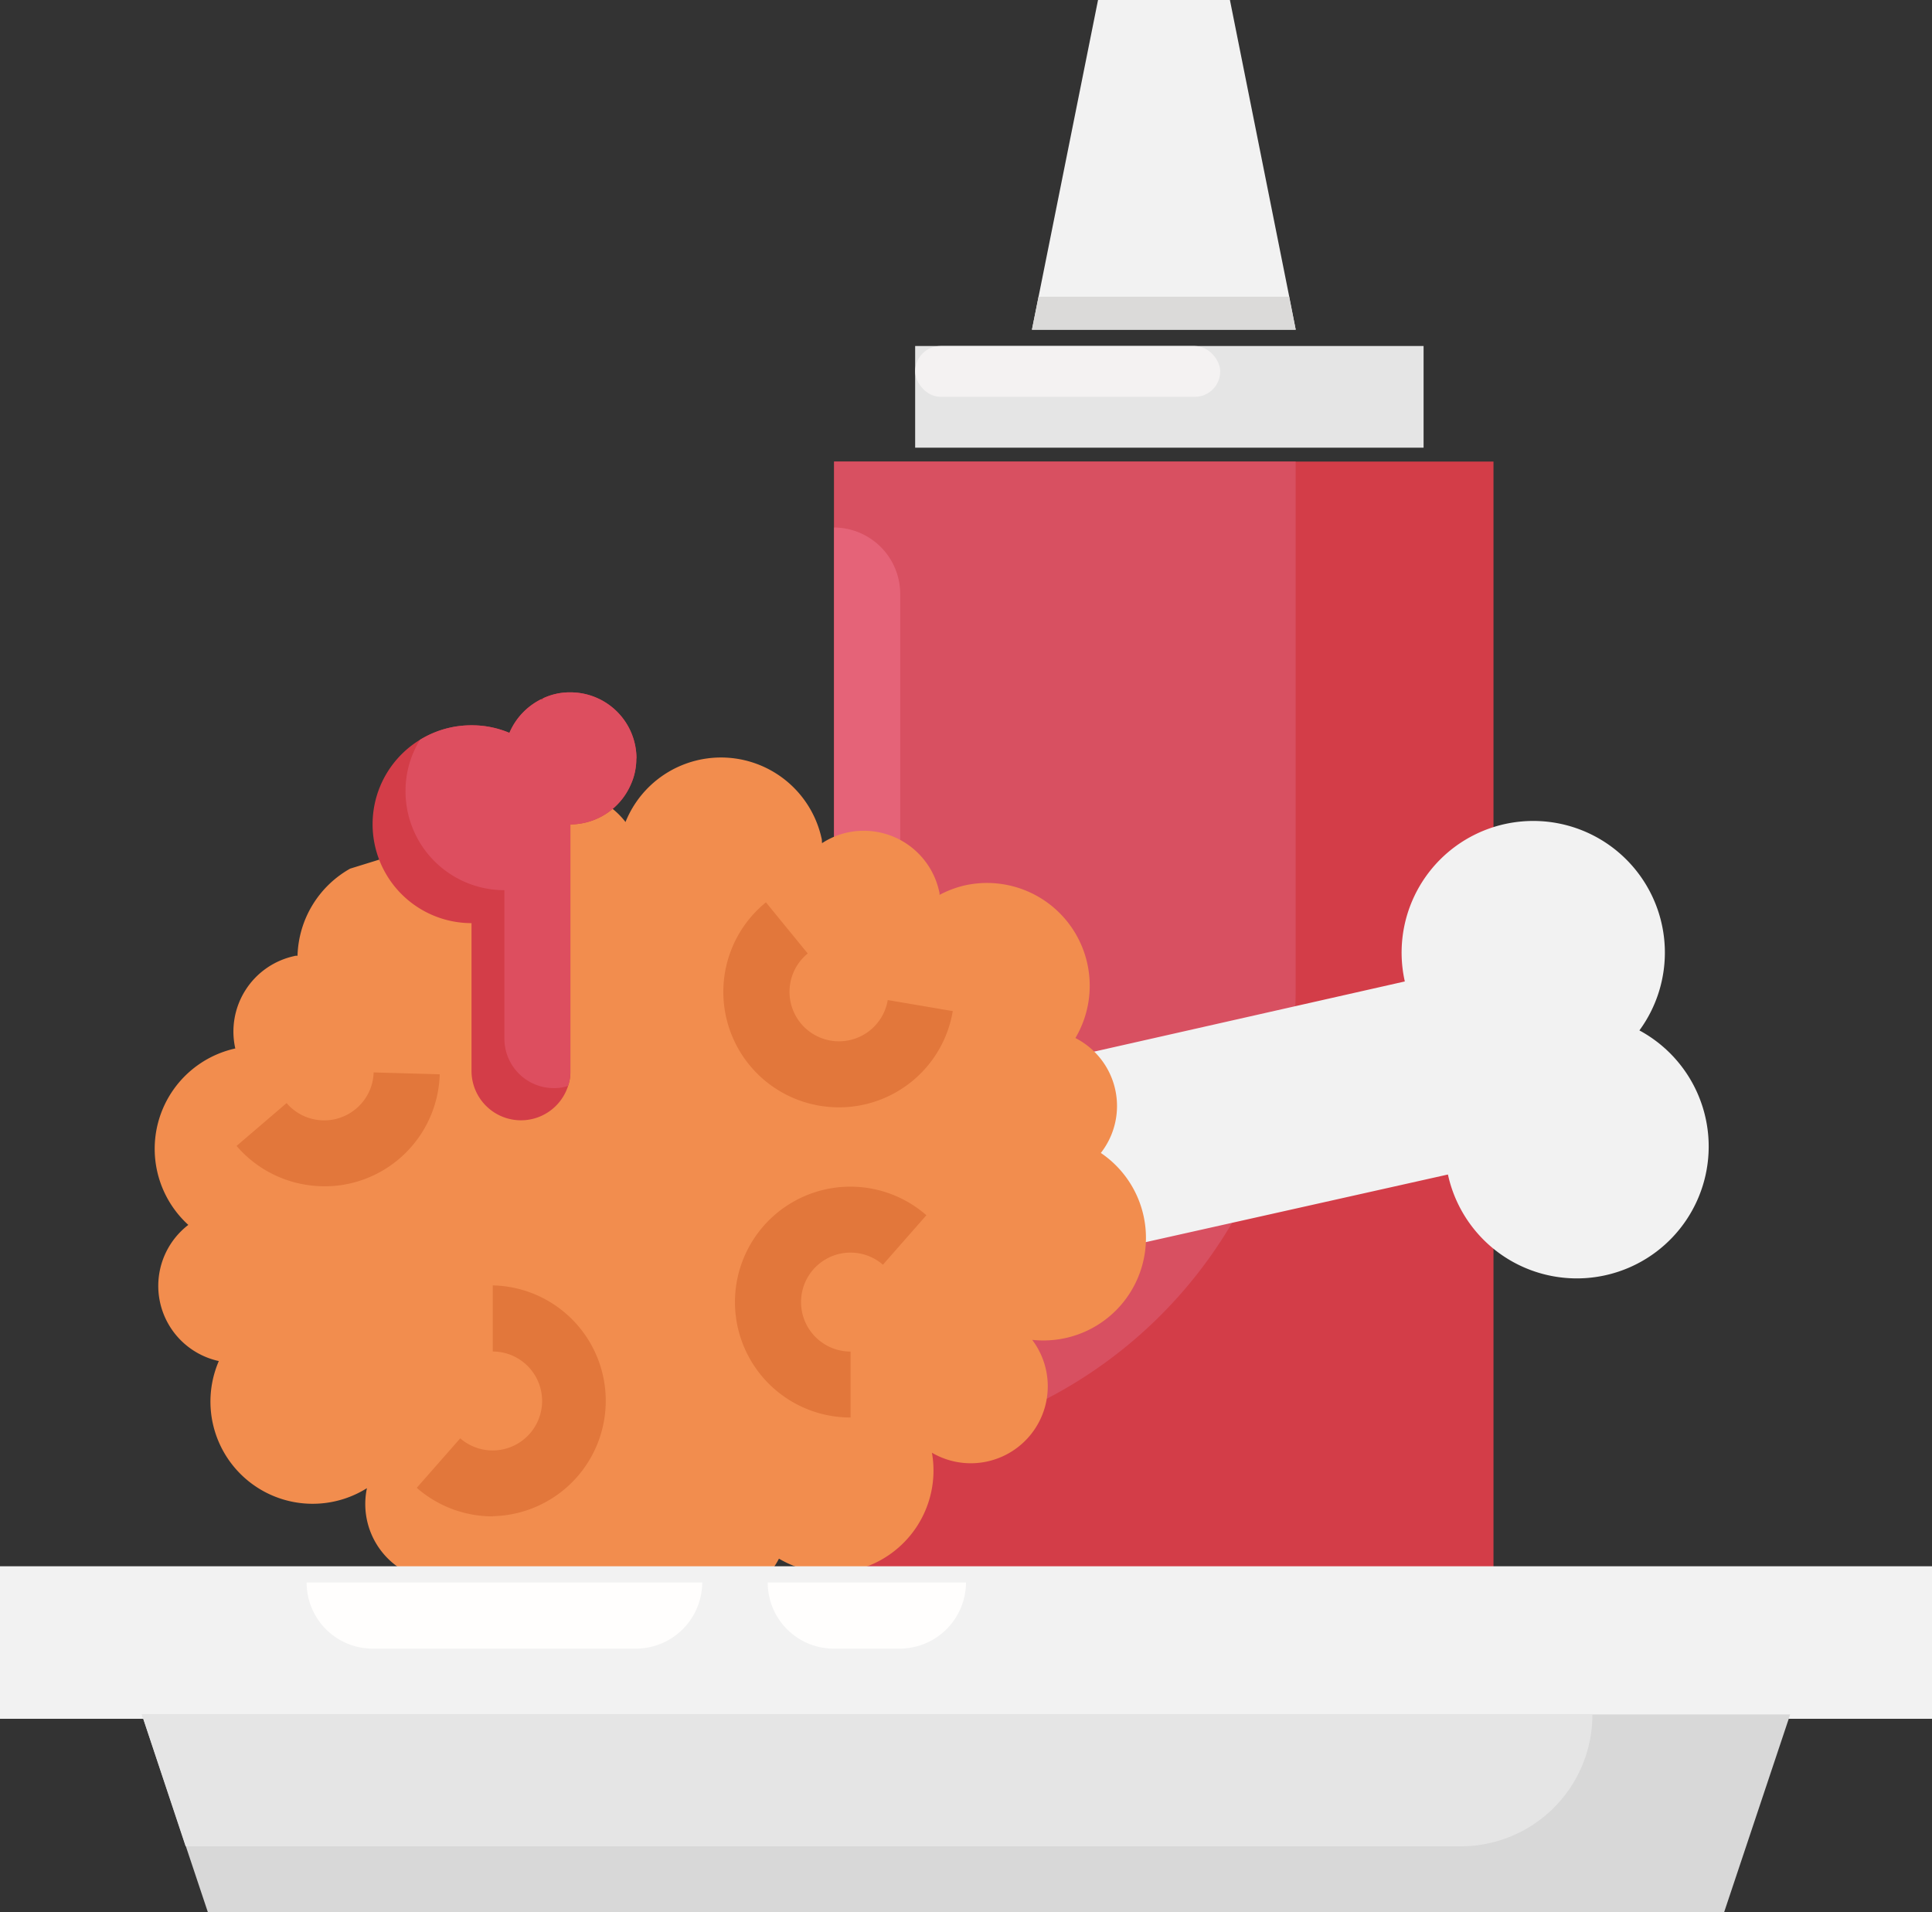 <svg xmlns="http://www.w3.org/2000/svg" width="38" height="37.61" viewBox="0 0 38 37.61">
  <rect x="0" y="0" width="38" height="37.61" fill="#333333" stroke="none"/>
  <g id="fastfood" transform="translate(-2.805 -3)">
    <path id="Path_10681" data-name="Path 10681" d="M28,39.047V17H40.969V39.047Z" transform="translate(-8.789 -4.922)" fill="#d33d48"/>
    <path id="Path_10682" data-name="Path 10682" d="M28,17h9.078V27.375A9.078,9.078,0,0,1,28,36.453h0Z" transform="translate(-8.789 -4.922)" fill="#d85061"/>
    <rect id="Rectangle_998" data-name="Rectangle 998" width="10" height="2" transform="translate(20.805 9.805)" fill="#e5e5e5"/>
    <path id="Path_10683" data-name="Path 10683" d="M39.188,9.484H34l.13-.648L35.3,3h2.594l1.167,5.836Z" transform="translate(-10.898)" fill="#f2f2f2"/>
    <path id="Path_10684" data-name="Path 10684" d="M39.188,12.648H34L34.13,12h4.928Z" transform="translate(-10.898 -3.164)" fill="#dbdad9"/>
    <path id="Path_10685" data-name="Path 10685" d="M28,19a1.307,1.307,0,0,1,1.3,1.3v5.188a1.3,1.3,0,0,1-1.3,1.3Z" transform="translate(-8.789 -5.625)" fill="#e56378"/>
    <path id="Path_10686" data-name="Path 10686" d="M34.242,36.394l6.886-1.541a2.594,2.594,0,1,0,3.766-2.834,2.589,2.589,0,1,0-4.614-.963L31,33.152Z" transform="translate(-9.844 -8.753)" fill="#f2f2f2"/>
    <path id="Path_10687" data-name="Path 10687" d="M11.235,28.163A2.03,2.03,0,0,0,10.2,29.876c-.023,0-.046,0-.069.008A1.519,1.519,0,0,0,8.976,31.7a2.022,2.022,0,0,0-.924,3.47,1.513,1.513,0,0,0,.6,2.678,2.01,2.01,0,0,0,2.913,2.5,1.513,1.513,0,0,0,2.329,1.565,2.019,2.019,0,0,0,3.515.321,1.5,1.5,0,0,0,2.26-.5,2.014,2.014,0,0,0,3.009-2.083,1.514,1.514,0,0,0,1.972-2.22A2.017,2.017,0,0,0,26,33.755a1.5,1.5,0,0,0-.5-2.26,2.021,2.021,0,0,0-2.186-3,2.06,2.06,0,0,0-.486.184c0-.025,0-.049-.009-.073A1.519,1.519,0,0,0,21,27.456a1.5,1.5,0,0,0-.483.206c-.005-.032,0-.065-.011-.1a2.025,2.025,0,0,0-3.855-.316,1.534,1.534,0,0,0-.756-.526Z" transform="translate(-1.543 -8.079)" fill="#f28d4e"/>
    <rect id="Rectangle_999" data-name="Rectangle 999" width="38" height="3" transform="translate(2.805 33.805)" fill="#f2f2f2"/>
    <path id="Path_10688" data-name="Path 10688" d="M39.422,55l-1.3,3.891H8.3l-.434-1.3L7,55Z" transform="translate(-1.406 -18.281)" fill="#d8d8d8"/>
    <path id="Path_10689" data-name="Path 10689" d="M11.594,35.952a2.275,2.275,0,0,1-1.719-.793l.984-.843a.948.948,0,0,0,.14.134.973.973,0,0,0,1.366-.168.96.96,0,0,0,.206-.569l1.3.037a2.27,2.27,0,0,1-1.993,2.187A2.293,2.293,0,0,1,11.594,35.952ZM21.952,40.5a2.27,2.27,0,1,1,1.491-3.978l-.855.973a.973.973,0,1,0-.636,1.708Zm-7.038,1.945a2.27,2.27,0,0,1-1.495-.562l.855-.973a.973.973,0,1,0,.64-1.708v-1.3a2.27,2.27,0,0,1,0,4.539ZM21.726,34.4a2.322,2.322,0,0,1-.383-.032,2.27,2.27,0,0,1-1.056-4l.822,1.006a.973.973,0,1,0,1.574.916l1.279.217A2.27,2.27,0,0,1,21.729,34.4Z" transform="translate(-2.417 -9.621)" fill="#e2773b"/>
    <path id="Path_10690" data-name="Path 10690" d="M19.188,25.3a1.226,1.226,0,0,1-.117.532,1.3,1.3,0,0,1-1.18.765v4.863a.811.811,0,0,1-.045.279.973.973,0,0,1-1.9-.279V28.539a1.945,1.945,0,1,1,0-3.891,1.89,1.89,0,0,1,.746.149,1.316,1.316,0,0,1,.623-.661l.039-.019A1.232,1.232,0,0,1,17.891,24a1.3,1.3,0,0,1,1.3,1.3Z" transform="translate(-3.867 -7.383)" fill="#d33d48"/>
    <path id="Path_10691" data-name="Path 10691" d="M19.539,25.3a1.226,1.226,0,0,1-.117.532,1.3,1.3,0,0,1-1.18.765v4.863a.811.811,0,0,1-.045.279.811.811,0,0,1-.279.045.973.973,0,0,1-.973-.973V27.891A1.945,1.945,0,0,1,15,25.945a1.916,1.916,0,0,1,.285-1.012,1.916,1.916,0,0,1,1.012-.285,1.89,1.89,0,0,1,.746.149,1.316,1.316,0,0,1,.623-.661c.006.006.019.006.026.013.006-.013.013-.019.013-.032A1.232,1.232,0,0,1,18.242,24a1.3,1.3,0,0,1,1.3,1.3Z" transform="translate(-4.219 -7.383)" fill="#dd4e5f"/>
    <path id="Path_10692" data-name="Path 10692" d="M19.781,51a1.307,1.307,0,0,1-1.3,1.3H13.3A1.3,1.3,0,0,1,12,51Zm5.188,0a1.307,1.307,0,0,1-1.3,1.3h-1.3a1.3,1.3,0,0,1-1.3-1.3Z" transform="translate(-3.164 -16.875)" fill="#fffefd"/>
    <path id="Path_10693" data-name="Path 10693" d="M35.532,55a2.591,2.591,0,0,1-2.594,2.594H7.862L7,55Z" transform="translate(-1.406 -18.281)" fill="#e5e5e5"/>
    <rect id="Rectangle_1000" data-name="Rectangle 1000" width="6" height="1" rx="0.5" transform="translate(20.805 9.805)" fill="#f4f2f2"/>
  </g>
</svg>
